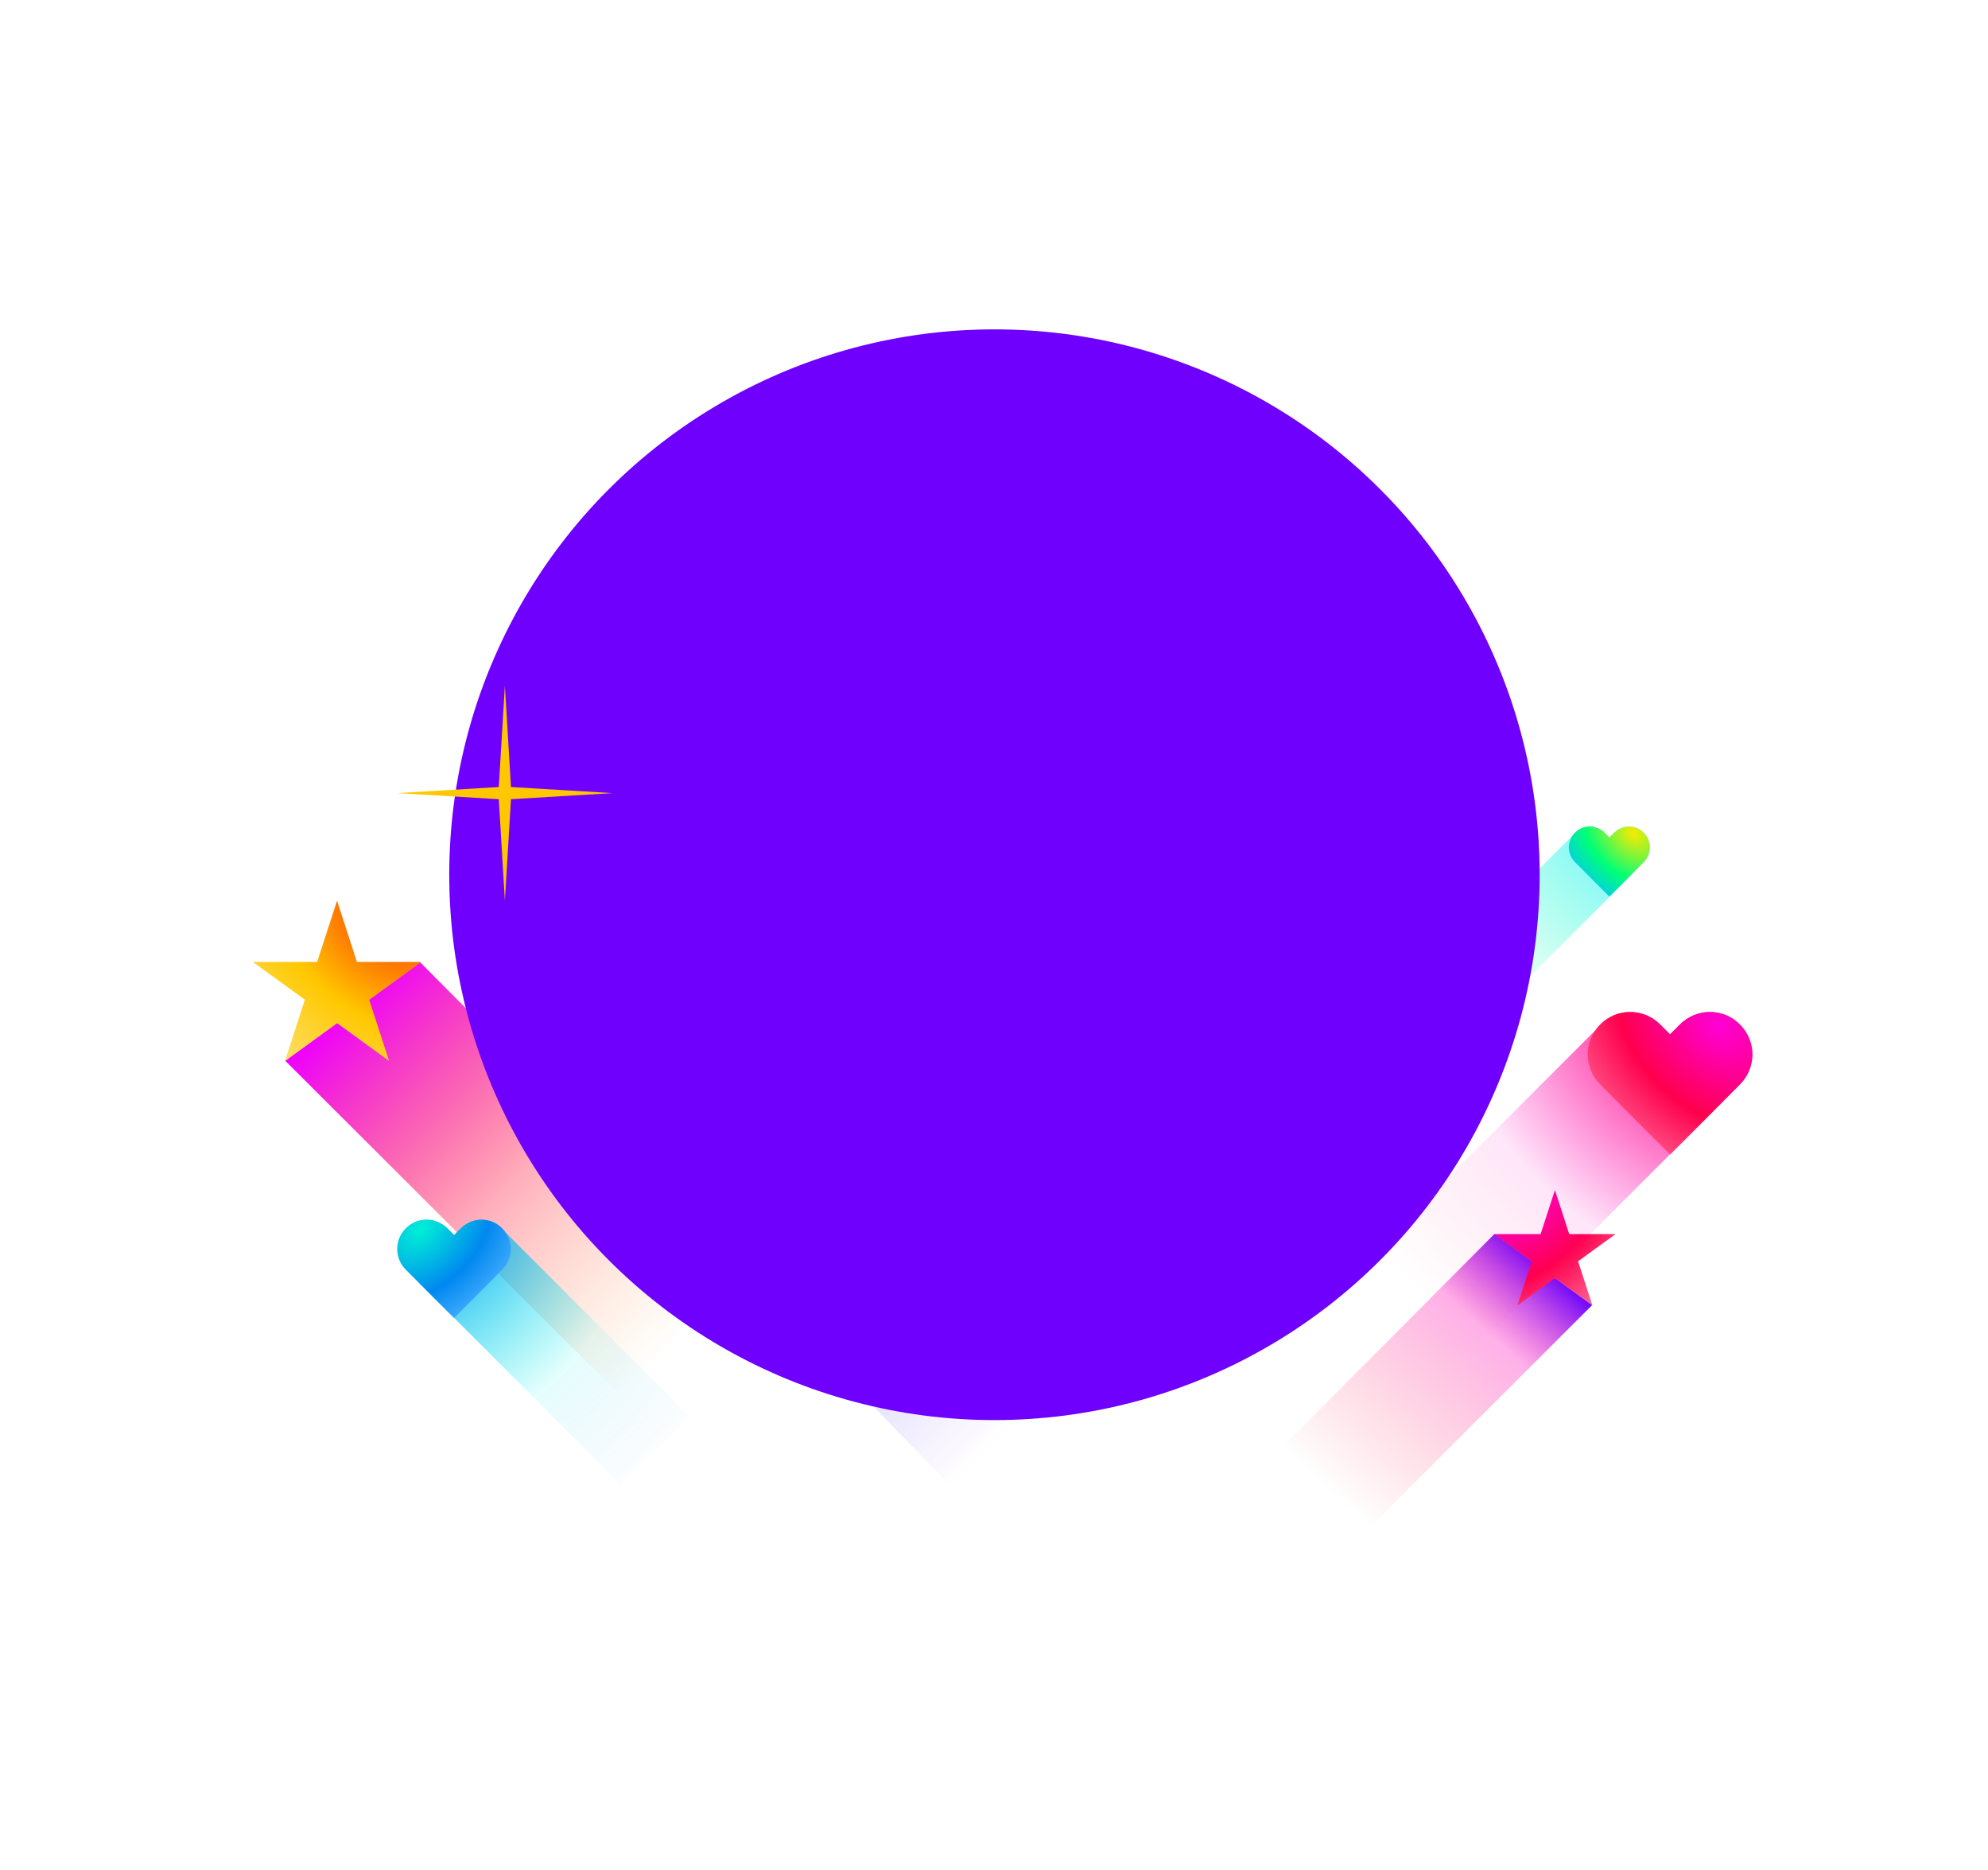 <svg width="268" height="252" viewBox="0 0 268 252" fill="none" xmlns="http://www.w3.org/2000/svg">
<path d="M83.822 188.264L38.451 142.959L56.646 129.698L99.423 172.663L83.822 188.264Z" fill="url(#paint0_linear_2001_28123)"/>
<path d="M45.436 121.391L42.756 129.64H34.082L41.099 134.739L38.419 142.988L45.436 137.89L52.454 142.988L49.773 134.739L56.791 129.64H48.117L45.436 121.391Z" fill="url(#paint1_radial_2001_28123)"/>
<path fill-rule="evenodd" clip-rule="evenodd" d="M219.309 118.483L221.585 116.192C222.69 115.086 222.69 113.325 221.585 112.22C220.498 111.114 218.718 111.114 217.612 112.22L216.957 112.875L216.301 112.22C215.195 111.114 213.415 111.114 212.329 112.22C212.207 112.342 212.098 112.472 212.003 112.608L178.564 146.047L185.185 152.668L219.34 118.514L219.309 118.483Z" fill="url(#paint2_radial_2001_28123)"/>
<path d="M212.329 116.192L215.083 118.964L216.957 120.838L218.83 118.964L221.585 116.192C222.69 115.086 222.69 113.325 221.585 112.22C220.498 111.114 218.718 111.114 217.612 112.22L216.957 112.875L216.301 112.22C215.195 111.114 213.415 111.114 212.329 112.22C211.223 113.325 211.223 115.086 212.329 116.192Z" fill="url(#paint3_radial_2001_28123)"/>
<path d="M128.296 200.43L71.874 142.258L84.109 133.053L138.717 189.678L128.296 200.43Z" fill="url(#paint4_linear_2001_28123)"/>
<path d="M76.54 127.391L74.75 133.077H68.956L73.643 136.591L71.853 142.277L76.54 138.763L81.228 142.277L79.438 136.591L84.125 133.077H78.331L76.54 127.391Z" fill="url(#paint5_radial_2001_28123)"/>
<g filter="url(#filter0_f_2001_28123)">
<circle cx="134.062" cy="117.891" r="73.5" fill="#6F00FD"/>
</g>
<path d="M153.921 236.562L214.639 175.892L201.472 166.292L142.707 225.348L153.921 236.562Z" fill="url(#paint6_linear_2001_28123)"/>
<path d="M209.618 160.391L211.546 166.324L217.785 166.324L212.738 169.991L214.666 175.925L209.618 172.258L204.571 175.925L206.499 169.991L201.452 166.324L207.69 166.324L209.618 160.391Z" fill="url(#paint7_radial_2001_28123)"/>
<path fill-rule="evenodd" clip-rule="evenodd" d="M61.218 177.619L61.209 177.628L58.584 175.003L54.724 171.118C53.175 169.569 53.175 167.101 54.724 165.552C56.247 164.003 58.741 164.003 60.291 165.552L61.209 166.471L62.128 165.552C63.677 164.003 66.172 164.003 67.694 165.552C67.866 165.724 68.019 165.907 68.152 166.098L92.96 190.907L83.733 200.134L61.218 177.619Z" fill="url(#paint8_radial_2001_28123)"/>
<path d="M67.694 171.118L63.835 175.003L61.209 177.628L58.584 175.003L54.724 171.118C53.175 169.569 53.175 167.101 54.724 165.552C56.247 164.003 58.741 164.003 60.291 165.552L61.209 166.471L62.128 165.552C63.677 164.003 66.172 164.003 67.694 165.552C69.243 167.101 69.243 169.569 67.694 171.118Z" fill="url(#paint9_radial_2001_28123)"/>
<path fill-rule="evenodd" clip-rule="evenodd" d="M225.122 155.587L225.136 155.602L228.947 151.792L234.548 146.154C236.796 143.906 236.796 140.325 234.548 138.077C232.338 135.829 228.718 135.829 226.47 138.077L225.136 139.41L223.803 138.077C221.555 135.829 217.935 135.829 215.725 138.077C215.48 138.321 215.262 138.581 215.071 138.854L182.567 171.358L195.959 184.75L225.122 155.587Z" fill="url(#paint10_radial_2001_28123)"/>
<path d="M215.725 146.154L221.326 151.792L225.136 155.602L228.947 151.792L234.548 146.154C236.796 143.906 236.796 140.325 234.548 138.077C232.338 135.829 228.718 135.829 226.47 138.077L225.136 139.41L223.803 138.077C221.555 135.829 217.935 135.829 215.725 138.077C213.476 140.325 213.476 143.906 215.725 146.154Z" fill="url(#paint11_radial_2001_28123)"/>
<path d="M68.062 92.391L68.883 106.07L82.562 106.891L68.883 107.711L68.062 121.391L67.242 107.711L53.562 106.891L67.242 106.07L68.062 92.391Z" fill="#FFC700"/>
<defs>
<filter id="filter0_f_2001_28123" x="0.562" y="-15.609" width="267" height="267" filterUnits="userSpaceOnUse" color-interpolation-filters="sRGB">
<feFlood flood-opacity="0" result="BackgroundImageFix"/>
<feBlend mode="normal" in="SourceGraphic" in2="BackgroundImageFix" result="shape"/>
<feGaussianBlur stdDeviation="30" result="effect1_foregroundBlur_2001_28123"/>
</filter>
<linearGradient id="paint0_linear_2001_28123" x1="94.145" y1="177.941" x2="48.861" y2="132.656" gradientUnits="userSpaceOnUse">
<stop stop-color="#FF8C00" stop-opacity="0"/>
<stop offset="0.474" stop-color="#FF002B" stop-opacity="0.31"/>
<stop offset="1" stop-color="#ED00FF"/>
</linearGradient>
<radialGradient id="paint1_radial_2001_28123" cx="0" cy="0" r="1" gradientUnits="userSpaceOnUse" gradientTransform="translate(52.499 123.687) rotate(130.538) scale(23.402 32.318)">
<stop stop-color="#FF3E00"/>
<stop offset="0.562" stop-color="#FFC800"/>
<stop offset="1" stop-color="#FFDD62"/>
</radialGradient>
<radialGradient id="paint2_radial_2001_28123" cx="0" cy="0" r="1" gradientUnits="userSpaceOnUse" gradientTransform="translate(218.458 113.006) rotate(134.479) scale(46.902 65.498)">
<stop stop-color="#00F1FF" stop-opacity="0.57"/>
<stop offset="0.463" stop-color="#00FFB1" stop-opacity="0.12"/>
<stop offset="1" stop-color="#00C4FF" stop-opacity="0"/>
</radialGradient>
<radialGradient id="paint3_radial_2001_28123" cx="0" cy="0" r="1" gradientUnits="userSpaceOnUse" gradientTransform="translate(220.185 112.299) rotate(134.657) scale(9.892 13.827)">
<stop stop-color="#F7EB02"/>
<stop offset="0.562" stop-color="#00FF76"/>
<stop offset="1" stop-color="#00C4FF"/>
</radialGradient>
<linearGradient id="paint4_linear_2001_28123" x1="135.191" y1="193.315" x2="77.093" y2="137.009" gradientUnits="userSpaceOnUse">
<stop stop-color="#5900FF" stop-opacity="0"/>
<stop offset="0.474" stop-color="#005EFF" stop-opacity="0.31"/>
<stop offset="1" stop-color="#00FFBA"/>
</linearGradient>
<radialGradient id="paint5_radial_2001_28123" cx="0" cy="0" r="1" gradientUnits="userSpaceOnUse" gradientTransform="translate(81.258 128.973) rotate(129.654) scale(15.922 21.87)">
<stop stop-color="#026FF7"/>
<stop offset="0.562" stop-color="#FF00EF"/>
<stop offset="1" stop-color="#FF002B"/>
</radialGradient>
<linearGradient id="paint6_linear_2001_28123" x1="178.562" y1="200.393" x2="207.123" y2="168.519" gradientUnits="userSpaceOnUse">
<stop stop-color="#FF0000" stop-opacity="0"/>
<stop offset="0.704" stop-color="#FF00B8" stop-opacity="0.31"/>
<stop offset="1" stop-color="#6100FF"/>
</linearGradient>
<radialGradient id="paint7_radial_2001_28123" cx="0" cy="0" r="1" gradientUnits="userSpaceOnUse" gradientTransform="translate(204.539 162.042) rotate(49.462) scale(16.832 23.245)">
<stop stop-color="#FF00D6"/>
<stop offset="0.562" stop-color="#FF004D"/>
<stop offset="1" stop-color="#FF6291"/>
</radialGradient>
<radialGradient id="paint8_radial_2001_28123" cx="0" cy="0" r="1" gradientUnits="userSpaceOnUse" gradientTransform="translate(59.233 166.714) rotate(41.137) scale(43.591 60.889)">
<stop stop-color="#009FF0"/>
<stop offset="0.562" stop-color="#00F0EA" stop-opacity="0.1"/>
<stop offset="1" stop-color="#0074F0" stop-opacity="0"/>
</radialGradient>
<radialGradient id="paint9_radial_2001_28123" cx="0" cy="0" r="1" gradientUnits="userSpaceOnUse" gradientTransform="translate(56.686 165.663) rotate(45.343) scale(13.861 19.375)">
<stop stop-color="#00F0D6"/>
<stop offset="0.562" stop-color="#0088F0"/>
<stop offset="1" stop-color="#52B4FF"/>
</radialGradient>
<radialGradient id="paint10_radial_2001_28123" cx="0" cy="0" r="1" gradientUnits="userSpaceOnUse" gradientTransform="translate(228.005 139.762) rotate(135.329) scale(50.235 70.171)">
<stop stop-color="#FF0065"/>
<stop offset="0.562" stop-color="#FF00C1" stop-opacity="0.1"/>
<stop offset="1" stop-color="#FF0037" stop-opacity="0"/>
</radialGradient>
<radialGradient id="paint11_radial_2001_28123" cx="0" cy="0" r="1" gradientUnits="userSpaceOnUse" gradientTransform="translate(231.701 138.238) rotate(134.657) scale(20.116 28.119)">
<stop stop-color="#FF00D6"/>
<stop offset="0.562" stop-color="#FF004D"/>
<stop offset="1" stop-color="#FF6291"/>
</radialGradient>
</defs>
</svg>

